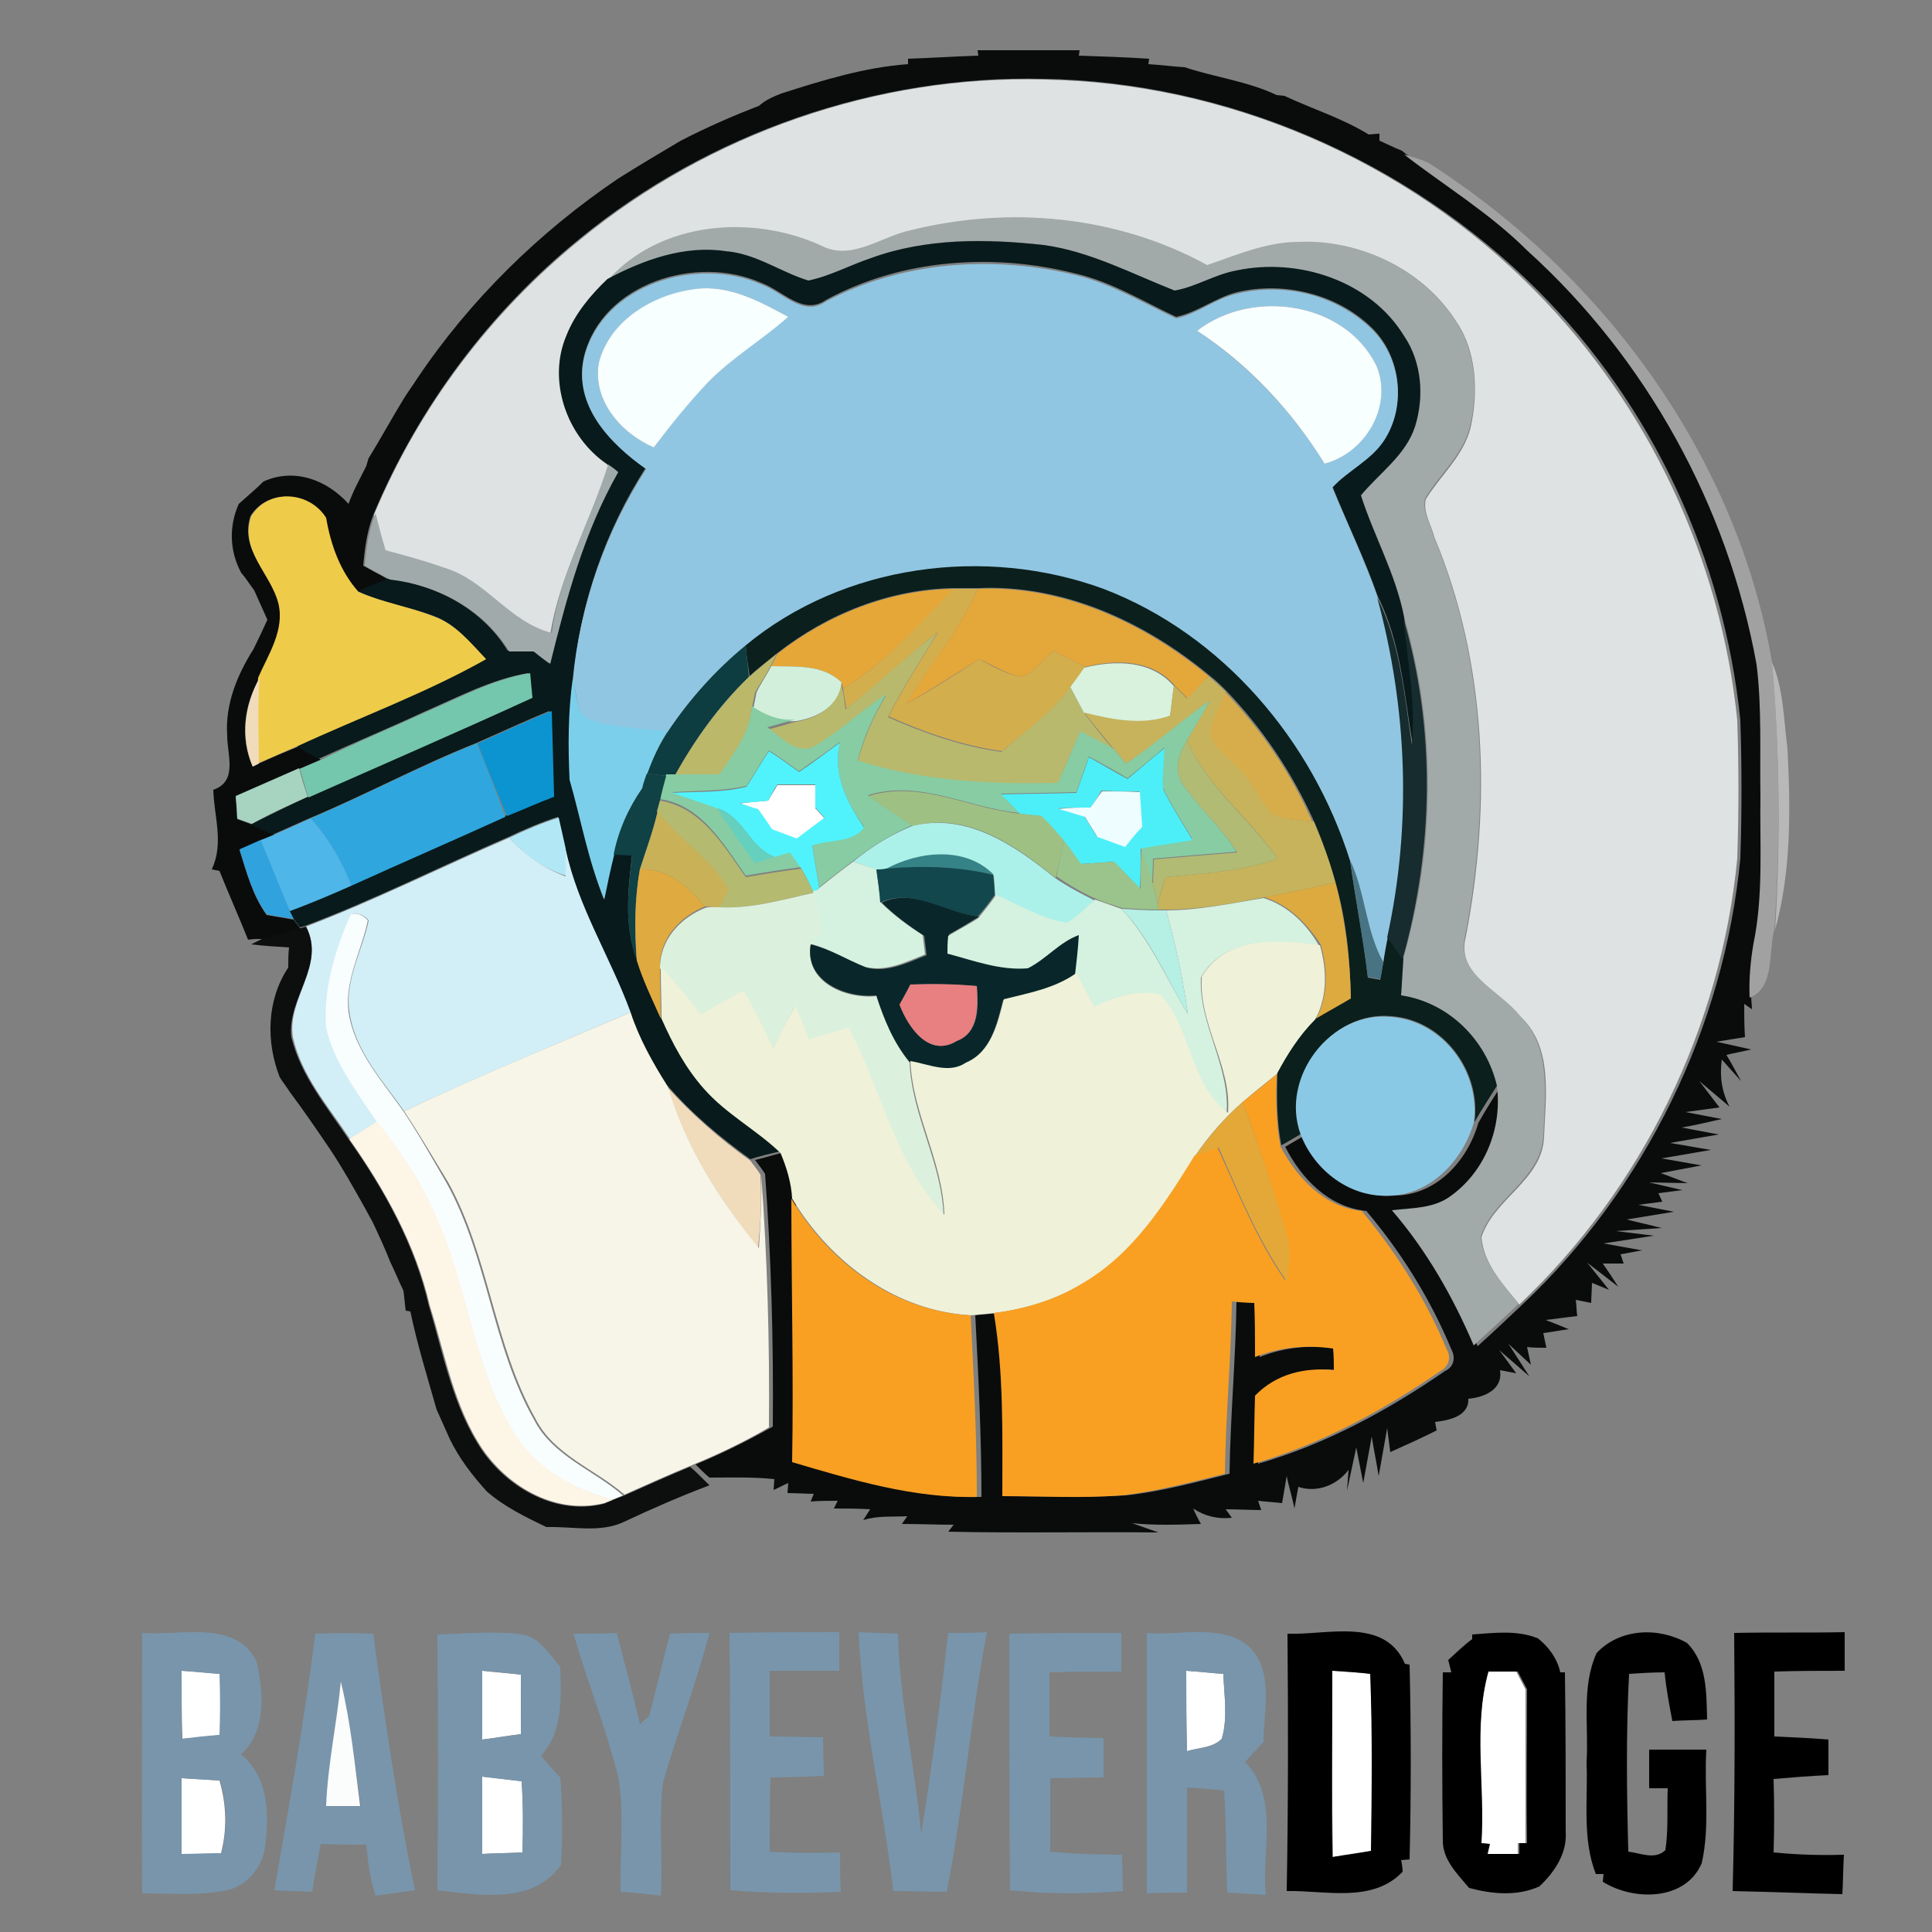<?xml version="1.0" encoding="utf-8"?>
<!-- Generator: Adobe Illustrator 26.0.3, SVG Export Plug-In . SVG Version: 6.00 Build 0)  -->
<svg version="1.1" id="Layer_1" xmlns="http://www.w3.org/2000/svg" xmlns:xlink="http://www.w3.org/1999/xlink" x="0px" y="0px"
	 viewBox="0 0 250 250" style="enable-background:new 0 0 250 250;" xml:space="preserve">
<rect x="0" y="0" width="250" height="250" fill="#808080" stroke="none"/>
<style type="text/css">
	.st0{fill:#FFFFFF;}
	.st1{fill:#0A0C0C;}
	.st2{fill:#DEE2E3;}
	.st3{fill:#A1A1A1;}
	.st4{fill:#A2AAA9;}
	.st5{fill:#081A1B;}
	.st6{fill:#91C6E2;}
	.st7{fill:#F7FFFF;}
	.st8{fill:#F8FFFF;}
	.st9{fill:#A1AAAA;}
	.st10{fill:#EFCB4A;}
	.st11{fill:#0B1F1C;}
	.st12{fill:#E5A738;}
	.st13{fill:#D3AE4D;}
	.st14{fill:#E3A73A;}
	.st15{fill:#162C2E;}
	.st16{fill:#B8B96C;}
	.st17{fill:#0D3C41;}
	.st18{fill:#BBB86A;}
	.st19{fill:#D2EFDB;}
	.st20{fill:#D8F2DE;}
	.st21{fill:#B8B8B8;}
	.st22{fill:#74C7AC;}
	.st23{fill:#F0DBBB;}
	.st24{fill:#7CCFEA;}
	.st25{fill:#C6B35B;}
	.st26{fill:#87CCA3;}
	.st27{fill:#D6AD4A;}
	.st28{fill:#0B94D0;}
	.st29{fill:#B1BB73;}
	.st30{fill:#2FA7DE;}
	.st31{fill:#50F3FC;}
	.st32{fill:#4CEFF8;}
	.st33{fill:#A7D3C1;}
	.st34{fill:#0F4145;}
	.st35{fill:#9EC183;}
	.st36{fill:#EEFDFF;}
	.st37{fill:#B4BA70;}
	.st38{fill:#C9B158;}
	.st39{fill:#66D0BE;}
	.st40{fill:#4EB6E8;}
	.st41{fill:#B2E8F6;}
	.st42{fill:#ACF1E9;}
	.st43{fill:#9AC48C;}
	.st44{fill:#30A2DD;}
	.st45{fill:#D2EEF7;}
	.st46{fill:#368387;}
	.st47{fill:#D5F1E0;}
	.st48{fill:#487383;}
	.st49{fill:#DFAA3F;}
	.st50{fill:#11474D;}
	.st51{fill:#DCAA3F;}
	.st52{fill:#DCF1DD;}
	.st53{fill:#09272A;}
	.st54{fill:#D5F1DF;}
	.st55{fill:#F8FDFD;}
	.st56{fill:#B6EFE3;}
	.st57{fill:#0D0E0E;}
	.st58{fill:#EFF1D9;}
	.st59{fill:#E87F81;}
	.st60{fill:#F7F5E7;}
	.st61{fill:#8AC9E5;}
	.st62{fill:#F9A022;}
	.st63{fill:#E4A839;}
	.st64{fill:#FDF5E6;}
	.st65{fill:#7895AB;}
	.st66{fill:#FBFCFC;}
</style>
<g id="_x23_ffffffff">
	<path class="st0" d="M99.4,103.6c0.3-0.5,0.9-1.5,1.2-2c1.6,0,3.3,0,4.9,0c0,0.7,0,2.2,0,3c0.4,0.4,0.8,0.9,1.2,1.3
		c-1.2,0.9-2.4,1.8-3.6,2.7c-1.1-0.4-2.1-0.8-3.2-1.2c-0.6-0.9-1.2-1.7-1.8-2.6c-0.8-0.3-1.6-0.6-2.4-0.8
		C96.6,103.8,98.5,103.7,99.4,103.6z"/>
	<path class="st0" d="M23.5,216.2c1.7,0.1,3.3,0.3,5,0.4c0.1,2.6,0,5.2,0,7.9c-1.6,0.2-3.3,0.4-4.9,0.5
		C23.5,222.1,23.5,219.1,23.5,216.2z"/>
	<path class="st0" d="M62.4,216.2c1.7,0.2,3.3,0.3,5,0.5c0,2.6,0,5.1,0,7.7c-1.7,0.2-3.3,0.5-5,0.7
		C62.3,222.1,62.4,219.1,62.4,216.2z"/>
	<path class="st0" d="M153.5,216.2c1.6,0.1,3.2,0.3,4.8,0.4c0.1,2.8,0.6,5.7-0.2,8.4c-1.2,1.2-3,1.1-4.5,1.6
		C153.5,223.1,153.5,219.7,153.5,216.2z"/>
	<path class="st0" d="M192.6,216.3c1.2,0,2.4,0,3.6,0c0.3,0.6,0.9,1.7,1.2,2.3c0,6.6,0,13.2,0,19.9l-1,0c0,0.3,0,1,0,1.4
		c-1.4,0-2.7,0-4.1,0l0.3-1.3l-1.1-0.1C192.1,231.1,190.6,223.4,192.6,216.3z"/>
	<path class="st0" d="M172.4,216.2c1.7,0.1,3.3,0.2,5,0.4c0.2,7.6,0.1,15.2,0.1,22.9c-1.7,0.3-3.3,0.6-5,0.8
		C172.3,232.2,172.4,224.2,172.4,216.2z"/>
	<path class="st0" d="M23.5,230.1c1.6,0.1,3.3,0.2,4.9,0.3c0.9,3.1,1,6.3,0.2,9.4c-1.7,0.1-3.4,0.1-5.2,0.1
		C23.5,236.6,23.5,233.3,23.5,230.1z"/>
	<path class="st0" d="M62.4,229.9c1.7,0.2,3.4,0.4,5.1,0.6c0.2,3.1,0.2,6.1,0.1,9.2c-1.7,0.1-3.5,0.1-5.2,0.2
		C62.4,236.6,62.3,233.2,62.4,229.9z"/>
</g>
<g id="_x23_0a0c0cff">
	<path class="st1" d="M101.1,12.1c5.3-1.7,10.8-3.4,16.4-3.8l0-0.7c3-0.1,6-0.3,9.1-0.4l-0.1-0.7c4.4,0,8.8,0,13.2,0l-0.1,0.7
		c3,0.1,6,0.2,9.1,0.4l-0.1,0.7c1.6,0.1,3.1,0.3,4.7,0.4c3.9,1.3,8.1,1.8,11.9,3.6c0.2,0,0.8,0.1,1,0.1c3.6,1.7,7.5,2.9,10.9,5
		c0.3,0,1-0.1,1.4-0.1v0.9c0.9,0.4,1.9,0.9,2.9,1.3l0.5,0.4c5.3,4.1,11.1,7.5,15.9,12.3c15.4,14,26.1,33.1,29.7,53.6
		c0.7,5.6,0.4,11.3,0.5,17c-0.1,6.4,0.4,12.8-0.9,19.1c-0.4,2.3-0.6,4.7-0.5,7c0,0.4,0.1,1.3,0.1,1.7l-1-0.7c0,1.4,0,2.9,0.1,4.3
		l-3.7,0.6l4.5,1c-0.8,0.2-2.4,0.5-3.2,0.7c0.5,0.8,1.4,2.5,1.9,3.4l-2.5-2.8c-0.3,2.2,0,4.2,1,6.1l-3.9-3.3l2.6,3.4l-4.4,0.6
		l4.7,0.9c-1.3,0.3-3.9,0.9-5.2,1.1l4.8,0.9l-6.3,1.1c1.3,0.2,4,0.7,5.3,0.9l-6.4,1.1c1.3,0.2,3.9,0.7,5.2,0.9l-5.3,1
		c0.9,0.3,2.6,1,3.5,1.3l-5-0.1l4.3,1l-3.1,0.4l0.5,1.1c-0.8,0.1-2.3,0.3-3.1,0.4l4.6,0.9l-6.1,1c1.1,0.3,3.4,0.8,4.5,1.1l-5.9,0.4
		l4.9,0.6l-6.5,1l5,0.9c-0.7,0.1-2.1,0.4-2.8,0.5l0.4,1.2c-0.7,0-2,0-2.7,0c0.5,0.7,1.5,2.2,2,3l-4-3.1l2.8,3.5l-2.2-0.9
		c0,0.6-0.1,2-0.1,2.6c-0.5-0.1-1.5-0.3-2-0.4c0.1,0.5,0.1,1.6,0.2,2.1c-1,0.1-3.1,0.4-4.1,0.5c0.8,0.3,2.3,0.9,3,1.2
		c-0.8,0.1-2.5,0.4-3.3,0.5c0.1,0.5,0.3,1.4,0.4,1.9c-0.6,0-1.9,0-2.5-0.1l0.5,2.3l-2.9-2.7l2.7,4.2l-3.9-3.4l2.2,3
		c-0.5-0.1-1.6-0.3-2.1-0.4c0.4,2.5-2,3.5-4.1,3.7c0.1,2.3-2.6,2.8-4.3,3l0.2,1.1c-2,1-4,1.9-6,2.8l-0.4-3.1l-1.1,6.2
		c-0.2-1.3-0.7-3.8-0.9-5.1l-1.1,6l-0.9-4.6c-0.3,1.4-0.9,4.2-1.2,5.6l0.2-2.7c-1.5,2-4.1,3-6.5,2.2l-0.5,2.8
		c-0.2-1.1-0.8-3.1-1-4.2l-0.6,3.5c-0.8-0.1-2.4-0.2-3.1-0.3c0.1,0.3,0.3,0.9,0.4,1.2c-1.1,0-3.4-0.1-4.6-0.1l0.8,1.1
		c-1.8,0.2-3.5-0.2-5-1.2c0.2,0.5,0.7,1.5,1,2c-3,0.1-6,0.2-8.9-0.1l3.4,1.2c-9.1-0.1-18.2,0.1-27.2-0.1l0.7-0.9
		c-2.2,0-4.5-0.1-6.7-0.1l0.7-1c-1.9,0.1-3.8-0.1-5.7,0.5l0.9-1.4c-1.6-0.1-3.2-0.1-4.7-0.1l0.5-1c-0.9,0-2.6,0-3.5,0.1l0.4-1
		c-0.8,0-2.5-0.1-3.4-0.1l0.1-1.3c-0.5,0.2-1.4,0.7-1.9,0.9l0.1-1.4c-2.8-0.3-5.6-0.2-8.4-0.2c-0.5-0.4-1.4-1.3-1.8-1.7
		c3.4-1.4,6.8-3.1,10-4.9c0.1-10.9-0.2-21.8-1-32.7c-0.3-0.5-1-1.4-1.3-1.8c1.3-0.3,2.5-0.7,3.8-1c0.8,1.9,1.4,3.8,1.5,5.9
		c0,11.4,0.2,22.8,0.1,34.2c7.8,2.3,15.7,4.7,23.9,4.5c0-7.8-0.4-15.7-0.8-23.5c0.7-0.1,2.2-0.2,3-0.3c1.3,7.8,1.1,15.8,1.1,23.7
		c5.1,0,10.3,0.2,15.4-0.1c4.6-0.5,9-1.7,13.4-2.8c0.1-7.4,0.8-14.8,0.9-22.3c0.7,0,2.2,0.1,2.9,0.2c0,2.3,0.1,4.6,0.1,7
		c3.2-1.3,6.7-1.6,10.1-1.1c0,0.9,0,1.8,0.1,2.8c-3.8-0.4-7.5,0.5-10.2,3.3c-0.1,2.9-0.1,5.8-0.2,8.8c8.7-2.5,16.8-6.9,24.2-12
		c1.1-0.5,1.4-1.7,0.8-2.8c-2.7-6.5-6.5-12.6-11-17.9c-4.9-0.5-8.4-4.2-10.5-8.3c0.7-0.4,2-1.2,2.6-1.5c1.8,4.7,6.5,8.3,11.7,7.8
		c5.3-0.1,9.3-4.5,10.7-9.4c0.9-1.6,1.9-3.2,2.9-4.7c0.7,5.4-1.5,11-5.9,14.2c-2.2,1.7-5.1,1.6-7.7,1.9c4.5,5.2,7.9,11.2,10.6,17.5
		c2-1.8,3.9-3.6,5.8-5.4c15.9-15,26.1-35.9,28.2-57.7c0.2-6,0.2-11.9,0-17.9c-2.1-20.8-11.4-40.8-26.2-55.6
		C182,20.6,158.7,10.6,135,10.2c-21.6-0.5-43.3,7-60,20.7c-11.6,9.4-20.8,21.7-26.6,35.5c-0.9,2.2-1.2,4.5-1.4,6.8
		c1.1,0.6,2.2,1.2,3.3,1.8c-1.3,0.5-2.6,1-4,1.6c-2.4-2.6-3.7-6.1-4.2-9.6c-2.2-3.4-7.5-3.8-9.7-0.2C31,71.2,35,74.2,36.2,78
		c0.9,3.5-1.2,6.6-2.6,9.7c-2,3.5-2.6,7.7-0.9,11.5c0.2-0.1,0.6-0.3,0.8-0.4c1.7-0.8,3.4-1.5,5.1-2.2c0.7,0.4,2.2,1.2,2.9,1.7
		c-0.9,0.4-1.8,0.8-2.8,1.2c-2.8,1.2-5.5,2.4-8.2,3.6c0.1,1,0.1,2,0.2,2.9c0.6,0.2,1.2,0.4,1.9,0.7c0.7,0.3,2.2,1,2.9,1.3
		c-0.5,0.2-1.4,0.6-1.8,0.8c-0.7,0.3-2,0.9-2.7,1.2c0.9,2.9,1.7,5.9,3.5,8.4c1.2,0.2,2.3,0.4,3.5,0.6c0.2,0.3,0.7,0.9,0.9,1.2
		c-1.6,0.5-3.2,0.9-4.8,1.3c-0.5,0-1.5,0-2,0.1c-1.2-3-2.5-5.9-3.7-8.9l-1-0.2c1.6-3.4,0.3-6.8,0.2-10.3c3.2-1.1,1.8-4.5,1.8-7
		c-0.3-4,1.3-7.9,3.4-11.2c0.6-1.2,1.2-2.5,1.8-3.8c-0.6-1.3-1.1-2.5-1.7-3.8c-0.6-0.8-1.1-1.6-1.7-2.3c-1.5-2.8-1.6-6-0.3-8.9
		c1.1-1,2.2-1.9,3.2-2.9c4-1.8,8.2-0.2,11,2.9c0.6-1.7,1.5-3.3,2.3-4.9c0.1-0.3,0.2-0.8,0.3-1c1.6-2.6,3-5.2,4.6-7.8
		c0.5-0.8,1.1-1.6,1.6-2.4c6.9-10.3,15.9-19.1,26.1-26c2.7-1.7,5.4-3.3,8.1-4.9c3.3-1.7,6.7-3.2,10.1-4.5
		C99.1,12.9,100.1,12.5,101.1,12.1z"/>
</g>
<g id="_x23_dee2e3ff">
	<path class="st2" d="M75.1,31c16.7-13.7,38.4-21.3,60-20.7c23.6,0.4,46.9,10.4,63.5,27.3c14.7,14.8,24.1,34.8,26.2,55.6
		c0.2,6,0.2,11.9,0,17.9c-2.1,21.8-12.3,42.7-28.2,57.7c-2.1-2.6-4.6-5.2-4.9-8.7c1.6-5,7.9-7.4,8.1-13c0.2-5.3,1.2-11.6-3.1-15.6
		c-2.6-3.3-8.4-5.3-7-10.4c3.3-17.1,2.7-35.4-4.1-51.6c-0.4-1.6-1.5-3.2-1.1-4.9c1.9-3.1,4.9-5.6,5.8-9.3c1-4.5,0.8-9.7-1.8-13.6
		c-4.3-6.8-12.4-10.7-20.4-10.3c-4.1,0-8,1.6-11.8,3c-11.6-6.4-25.6-7.8-38.4-4.5c-3.8,0.8-7.6,4-11.5,2c-8.9-4.1-20.8-3.2-27.6,4.4
		c-2.1,2.1-4.2,4.5-5.3,7.3c-2.5,5.8,0,13.1,5.2,16.6c-2.3,7.4-6.3,14.2-7.5,21.9c-5.4-1.4-8.4-6.8-13.8-8.4
		c-2.5-0.9-5.1-1.6-7.7-2.3c-0.4-1.6-0.9-3.2-1.3-4.8C54.2,52.7,63.5,40.4,75.1,31z"/>
</g>
<g id="_x23_a1a1a1ff">
	<path class="st3" d="M181.7,20c1.3,0.4,2.7,0.7,3.8,1.5c22.3,14.5,39.3,37.8,43.8,64.2c1,11.5,1.1,23.1,0.3,34.6
		c-0.8,2.9,0.1,7.5-3.2,8.8c-0.1-2.3,0.1-4.7,0.5-7c1.3-6.3,0.8-12.8,0.9-19.1c-0.1-5.7,0.2-11.4-0.5-17
		c-3.7-20.5-14.3-39.7-29.7-53.6C192.8,27.6,187,24.1,181.7,20z"/>
</g>
<g id="_x23_a2aaa9ff">
	<path class="st4" d="M117.8,29.8c12.8-3.2,26.8-1.9,38.4,4.5c3.8-1.3,7.7-3,11.8-3c7.9-0.4,16.1,3.6,20.4,10.3
		c2.6,4,2.9,9.1,1.8,13.6c-0.9,3.7-3.9,6.1-5.8,9.3c-0.4,1.7,0.7,3.3,1.1,4.9c6.8,16.2,7.4,34.5,4.1,51.6c-1.3,5.1,4.5,7.1,7,10.4
		c4.2,4,3.3,10.4,3.1,15.6c-0.3,5.6-6.5,8-8.1,13c0.3,3.5,2.8,6.1,4.9,8.7c-1.9,1.9-3.9,3.6-5.8,5.4c-2.7-6.3-6.1-12.3-10.6-17.5
		c2.6-0.3,5.5-0.2,7.7-1.9c4.4-3.2,6.6-8.8,5.9-14.2c-1.4-6-6.3-10.7-12.4-11.7c0.1-1.6,0.2-3.2,0.3-4.8c4.1-14.3,4.3-29.8,0.1-44.1
		c-1-5.6-3.9-10.5-5.6-15.8c2.4-2.9,5.8-5.2,7-8.9c1.2-3.9,0.9-8.3-1.4-11.7c-4.3-7.2-13.7-10.1-21.7-8.5c-2.8,0.6-5.2,2.2-8,2.6
		c-5.6-2.2-11-5.1-17-5.9c-7.4-0.9-15.2-0.9-22.3,1.7c-2.7,0.9-5.2,2.2-8,3c-3.6-1-6.8-3.5-10.7-3.8c-5.4-0.8-10.6,1.1-15.3,3.6
		c6.8-7.6,18.7-8.5,27.6-4.4C110.2,33.8,114,30.6,117.8,29.8z"/>
</g>
<g id="_x23_081a1bff">
	<path class="st5" d="M112.7,33.4c7.1-2.6,14.9-2.5,22.3-1.7c6,0.8,11.4,3.7,17,5.9c2.8-0.5,5.2-2.1,8-2.6c8-1.7,17.3,1.3,21.7,8.5
		c2.3,3.4,2.6,7.9,1.4,11.7c-1.2,3.7-4.6,6-7,8.9c1.7,5.3,4.5,10.2,5.6,15.8c0.5,5.5,1.6,10.9,1.1,16.4c-1.1-6.4-1.5-13.1-4.5-19.1
		c-1.7-4.9-4-9.5-5.9-14.3c2.1-2.2,5-3.5,6.7-6.1c2.9-4.4,2.2-10.7-1.6-14.4c-4.5-4.4-11.4-6-17.4-4.6c-2.8,0.7-5.1,2.6-7.9,3.2
		c-4.3-2-8.3-4.5-13-5.6c-10.7-2.7-22.5-1.9-32.3,3.4c-3,2.1-5.6-1.2-8.4-2.2c-8.3-3.7-20.5,0-22.9,9.4c-1.5,6.2,3.3,11.2,8.1,14.3
		c-5.3,8.2-8.6,17.6-9.5,27.4c-0.6,4.3-0.6,8.7-0.4,13c1.5,5.2,2.4,10.5,4.3,15.6c0.4-2,0.9-3.9,1.3-5.9c0.6,0,1.8,0.1,2.4,0.1
		c-0.5,4.5-1.1,9.2,0.6,13.6c0.8,2.6,1.9,5.1,3.1,7.5c1.5,3.2,3.1,6.5,5.5,9.1c2.9,3.2,6.8,5.3,9.9,8.3c-1.3,0.3-2.6,0.6-3.8,1
		c-3.9-2.8-7.6-5.9-10.8-9.6c-1.9-3-3.7-6.2-4.8-9.6c-2.6-7.1-6.8-13.6-8.4-21.1c-0.3-1.3-0.6-2.7-0.9-4c-2.2,0.7-4.3,1.6-6.4,2.6
		c-8.8,3.8-17.3,8.1-26.3,11.5l-0.7,0.2c-0.2-0.3-0.7-0.9-0.9-1.2c-0.1-0.2-0.4-0.8-0.5-1c2.7-1.1,5.4-2.2,8-3.3
		c6.6-3,13.3-5.9,19.9-8.9c2-0.9,4.1-1.7,6.1-2.5c-0.1-3.7-0.2-7.4-0.3-11.1c-3.2,1.3-6.4,2.8-9.6,4.2c-7.3,2.9-14.3,6.7-21.5,9.7
		c-1.6,0.7-3.1,1.4-4.7,2.1c-0.7-0.3-2.2-1-2.9-1.3c2.4-1.2,4.8-2.4,7.2-3.5c9.7-4.2,19.4-8.5,29-12.9c-0.1-1.1-0.2-2.2-0.3-3.2
		c-4.7,0.8-9,3.1-13.4,5c-4.5,2.1-9.1,4-13.7,6.1c-0.7-0.4-2.2-1.2-2.9-1.7c8.1-3.8,16.6-6.9,24.5-11.3c-2-2.1-3.9-4.5-6.7-5.5
		c-3.2-1.2-6.7-1.7-9.8-3.2c1.3-0.6,2.6-1.1,4-1.6c6.2,0.8,12.1,3.9,15.4,9.3c1.1,0,2.2,0,3.2,0c0.7,0.5,1.4,1.1,2.1,1.6
		c2.1-8.6,4.3-17.2,8.8-24.8c-0.3-0.2-1-0.7-1.3-1c-5.2-3.5-7.7-10.8-5.2-16.6c1.1-2.8,3.1-5.2,5.3-7.3c4.7-2.5,10-4.4,15.3-3.6
		c3.9,0.3,7.1,2.7,10.7,3.8C107.5,35.7,110,34.3,112.7,33.4z"/>
</g>
<g id="_x23_91c6e2ff">
	<path class="st6" d="M75.6,46.2c2.4-9.4,14.6-13.1,22.9-9.4c2.8,1,5.4,4.3,8.4,2.2c9.8-5.2,21.6-6,32.3-3.4c4.6,1.1,8.7,3.6,13,5.6
		c2.8-0.6,5.1-2.6,7.9-3.2c6.1-1.5,12.9,0.2,17.4,4.6c3.8,3.7,4.5,10,1.6,14.4c-1.7,2.6-4.7,3.9-6.7,6.1c2,4.8,4.2,9.4,5.9,14.3
		c3.9,14.3,4.5,29.4,1.3,43.9c-0.1,0.8-0.4,2.5-0.6,3.4c-2.3-4.1-2.3-9-4.3-13.2c-4.9-15.6-16.5-29.3-31.9-35.2
		c-15.3-5.6-33.6-3.2-46.3,7.3c-3.9,3.2-7.4,7-10.1,11.2c-3.3-0.3-6.6-0.4-9.8-1.4c-2.2-0.7-1.8-3.6-2.5-5.3
		c0.9-9.7,4.2-19.2,9.5-27.4C78.9,57.4,74.1,52.4,75.6,46.2 M77.5,46.9c-0.9,4.9,2.9,9.2,7.1,11c2.2-2.9,4.4-5.8,7-8.4
		c3.1-3.2,7-5.6,10.4-8.5c-3.7-2-7.7-4.2-12.1-3.6C84.6,38.2,78.9,41.4,77.5,46.9 M154.9,42.8c6.7,4.5,12.3,10.4,16.5,17.2
		c5.2-1.4,8.9-7.5,6.7-12.7C174,39,162,37.3,154.9,42.8z"/>
</g>
<g id="_x23_f7ffffff">
	<path class="st7" d="M77.5,46.9c1.4-5.5,7.1-8.8,12.4-9.5c4.4-0.6,8.4,1.6,12.1,3.6c-3.4,3-7.3,5.3-10.4,8.5
		c-2.5,2.6-4.8,5.5-7,8.4C80.4,56.1,76.6,51.8,77.5,46.9z"/>
</g>
<g id="_x23_f8ffffff">
	<path class="st8" d="M154.9,42.8c7.1-5.5,19.1-3.8,23.2,4.5c2.2,5.2-1.4,11.3-6.7,12.7C167.2,53.2,161.6,47.2,154.9,42.8z"/>
</g>
<g id="_x23_a1aaaaff">
	<path class="st9" d="M78.7,60.1c0.3,0.2,1,0.7,1.3,1c-4.4,7.7-6.7,16.3-8.8,24.8c-0.7-0.5-1.4-1-2.1-1.6c-1.1,0-2.2,0-3.2,0
		c-3.3-5.4-9.2-8.6-15.4-9.3c-1.1-0.6-2.2-1.1-3.3-1.8c0.2-2.3,0.5-4.6,1.4-6.8c0.4,1.6,0.8,3.2,1.3,4.8c2.6,0.7,5.2,1.4,7.7,2.3
		c5.3,1.6,8.3,7,13.8,8.4C72.4,74.3,76.4,67.5,78.7,60.1z"/>
</g>
<g id="_x23_efcb4aff">
	<path class="st10" d="M32.5,66.8c2.2-3.6,7.5-3.3,9.7,0.2c0.6,3.5,1.8,6.9,4.2,9.6c3.2,1.4,6.6,1.9,9.8,3.2c2.8,1,4.7,3.4,6.7,5.5
		c-7.8,4.4-16.3,7.5-24.5,11.3c-1.7,0.7-3.4,1.5-5.1,2.2c0-3.7-0.2-7.4,0.1-11.1c1.3-3,3.5-6.2,2.6-9.7C35,74.2,31,71.2,32.5,66.8z"
		/>
</g>
<g id="_x23_0b1f1cff">
	<path class="st11" d="M96.5,83.5c12.7-10.5,31-12.9,46.3-7.3c15.4,5.9,27,19.6,31.9,35.2c0.7,5,1.7,10,2.3,15.1
		c0.4,0.1,1.2,0.2,1.6,0.3c0.1-0.7,0.2-1.5,0.4-2.2c0.1-0.8,0.4-2.5,0.6-3.4c0.5,0.7,1.5,2.1,2,2.8c-0.1,1.6-0.2,3.2-0.3,4.8
		c6.1,0.9,11,5.7,12.4,11.7c-1,1.6-2,3.1-2.9,4.7c0.9-6.5-4-13.2-10.7-13.7c-7.8-0.8-14.4,7.9-11.7,15.2c-0.7,0.4-2,1.2-2.6,1.5
		c-0.6-3.1-0.6-6.2-0.5-9.4c1.3-2.6,2.9-5,5-7.1c1.5-0.9,3-1.8,4.5-2.6c-0.1-5.1-0.6-10.1-2-15c-0.8-2.7-1.7-5.4-2.8-7.9
		c-2.8-6.2-6.6-11.9-11.3-16.8c-0.7-0.7-1.4-1.4-2.2-2c-8.3-6.9-18.9-11.8-29.9-11.3c-0.8,0-2.3,0-3.1,0c-8.3,0.1-16.4,3.3-22.9,8.4
		c-1.2,1-2.5,1.9-3.6,3C96.8,86.2,96.6,84.9,96.5,83.5z"/>
</g>
<g id="_x23_e5a738ff">
	<path class="st12" d="M100.6,84.6c6.5-5.1,14.6-8.3,22.9-8.4c-4.5,4.6-8.8,9.5-14.4,12.9l-0.2-0.8c-2.5-2.4-5.9-2-9.1-2.1
		L100.6,84.6z"/>
</g>
<g id="_x23_d3ae4dff">
	<path class="st13" d="M123.4,76.2c0.8,0,2.3,0,3.1,0c-2.3,5.5-6.3,9.9-9.2,14.9c3.2-1.8,6.3-3.8,9.4-5.8c1.7,0.9,3.4,1.9,5.4,2.3
		c1.8-0.5,2.8-2.3,4.2-3.4c1.4,0.7,2.7,1.4,4.1,2.1c-0.4,0.6-1.3,1.8-1.8,2.5c-2.3,3.4-5.8,5.7-8.9,8.4c-5.1-0.7-10-2.4-14.7-4.5
		c1.9-3.8,4.2-7.3,6.4-10.9c-4.1,3.1-7.8,6.8-11.9,9.9c-0.1-0.9-0.3-1.8-0.4-2.6C114.6,85.8,118.9,80.8,123.4,76.2z"/>
</g>
<g id="_x23_e3a73aff">
	<path class="st14" d="M126.5,76.2c11-0.5,21.6,4.4,29.9,11.3c-0.9,1-1.8,2-2.7,2.9c-0.4-0.4-1.3-1.3-1.7-1.7
		c-2.9-3.4-7.6-3.4-11.6-2.4c-1.4-0.7-2.7-1.4-4.1-2.1c-1.4,1.1-2.4,2.9-4.2,3.4c-1.9-0.4-3.6-1.5-5.4-2.3c-3.1,1.9-6.2,3.9-9.4,5.8
		C120.2,86,124.2,81.7,126.5,76.2z"/>
</g>
<g id="_x23_162c2eff">
	<path class="st15" d="M178.2,77.3c3,5.9,3.5,12.6,4.5,19.1c0.5-5.5-0.6-11-1.1-16.4c4.2,14.3,3.9,29.8-0.1,44.1
		c-0.5-0.7-1.5-2.1-2-2.8C182.7,106.7,182.1,91.6,178.2,77.3z"/>
</g>
<g id="_x23_b8b96cff">
	<path class="st16" d="M109.4,91.8c4.1-3.2,7.7-6.8,11.9-9.9c-2.2,3.6-4.5,7.1-6.4,10.9c4.7,2.1,9.6,3.8,14.7,4.5
		c3-2.7,6.5-5,8.9-8.4c0.6,1.1,1.2,2.3,1.8,3.4c1.2,1.6,2.5,3.2,3.8,4.7c-1.4-0.8-2.9-1.6-4.3-2.3c-1,2.2-1.9,4.4-2.9,6.7
		c-8.7,0.3-17.6-0.2-25.9-2.9c0.8-3.1,2.1-5.9,3.7-8.6c-3.2,2.1-5.9,4.7-9.2,6.7c-2.4,1.3-4.3-1-6.1-2.2c1.2-0.3,2.4-0.7,3.6-1
		c2.8-0.5,5.4-1.9,5.8-5l0.2,0.8C109.2,90,109.3,90.9,109.4,91.8z"/>
</g>
<g id="_x23_0d3c41ff">
	<path class="st17" d="M86.4,94.7c2.8-4.2,6.2-8,10.1-11.2c0.1,1.4,0.3,2.8,0.4,4.1c-3.9,3.7-7,8.1-9.6,12.8c-0.3,0-0.8,0-1.1,0
		c-0.8-0.1-1.7-0.2-2.5-0.3C84.4,98.2,85.3,96.4,86.4,94.7z"/>
</g>
<g id="_x23_bbb86aff">
	<path class="st18" d="M96.9,87.6c1.2-1,2.4-2,3.6-3l-0.8,1.6c-0.6,1.2-1.3,2.2-2,3.4c-0.1,0.5-0.3,1.5-0.4,2
		c-0.3,3.4-2.4,6.1-4.2,8.8c-2,0-3.9,0-5.8,0C89.9,95.7,93.1,91.3,96.9,87.6z"/>
</g>
<g id="_x23_d2efdbff">
	<path class="st19" d="M99.8,86.2c3.1,0.1,6.6-0.3,9.1,2.1c-0.4,3.1-3,4.5-5.8,5c-2.1,0.2-3.9-0.6-5.6-1.7c0.1-0.5,0.3-1.5,0.4-2
		C98.4,88.5,99.2,87.4,99.8,86.2z"/>
</g>
<g id="_x23_d8f2deff">
	<path class="st20" d="M140.3,86.4c4-1,8.7-1,11.6,2.4c-0.2,1.3-0.3,2.6-0.5,3.9c-3.6,1.3-7.5,0.5-11.1-0.4
		c-0.6-1.1-1.2-2.3-1.8-3.4C139,88.2,139.9,87,140.3,86.4z"/>
</g>
<g id="_x23_b8b8b8ff">
	<path class="st21" d="M229.3,85.7c1.5,3.5,1.5,7.4,2,11.2c0.4,7.8,0.5,15.8-1.6,23.4C230.4,108.8,230.3,97.2,229.3,85.7z"/>
</g>
<g id="_x23_74c7acff">
	<path class="st22" d="M55.2,92.1c4.4-1.9,8.6-4.2,13.4-5c0.1,1.1,0.2,2.2,0.3,3.2c-9.6,4.4-19.3,8.6-29,12.9
		c-0.4-1.2-0.7-2.5-1.1-3.7c0.9-0.4,1.8-0.8,2.8-1.2C46,96.1,50.6,94.2,55.2,92.1z"/>
</g>
<g id="_x23_f0dbbbff">
	<path class="st23" d="M32.7,99.2c-1.6-3.8-1.1-7.9,0.9-11.5c-0.3,3.7-0.1,7.4-0.1,11.1C33.3,98.9,32.9,99.1,32.7,99.2z"/>
	<path class="st23" d="M86.3,140.6c3.2,3.6,6.9,6.8,10.8,9.6c0.3,0.4,1,1.3,1.3,1.8c0.2,3.2,0,6.4-0.3,9.5
		C93.1,155.3,88.7,148.3,86.3,140.6z"/>
</g>
<g id="_x23_7ccfeaff">
	<path class="st24" d="M73.7,100.9c-0.2-4.3-0.2-8.7,0.4-13c0.6,1.8,0.3,4.7,2.5,5.3c3.2,1,6.5,1.1,9.8,1.4
		c-1.1,1.7-1.9,3.5-2.6,5.4c-0.2,0.5-0.5,1.4-0.6,1.9c-1.8,2.6-3.1,5.5-3.7,8.6c-0.5,2-0.9,3.9-1.3,5.9
		C76.1,111.4,75.2,106.1,73.7,100.9z"/>
</g>
<g id="_x23_c6b35bff">
	<path class="st25" d="M156.4,87.5c0.8,0.7,1.5,1.3,2.2,2c-0.6,1.8-1.7,3.5-1.8,5.5c0.4,1.8,2.1,2.7,3.2,4c2.1,1.7,2.9,4.4,4.8,6.3
		c1.5,0.9,3.4,0.8,5.2,1c1.1,2.6,2.1,5.2,2.8,7.9c-3.1,0.7-6.1,1.3-9.2,1.9c-4.2,0.8-8.3,1.6-12.6,1.6h-1.1l-0.1-0.7
		c0.3-1.2,0.7-2.4,1-3.5c4.9-0.5,9.8-0.7,14.5-2.4c-3.6-5.3-9.1-9.2-11.7-15.3c1-1.7,2-3.5,3-5.2c-3.7,2.7-7.1,5.8-10.9,8.2
		c-0.4-0.5-1.2-1.4-1.6-1.9c-1.3-1.6-2.6-3.1-3.8-4.7c3.6,0.9,7.5,1.7,11.1,0.4c0.2-1.3,0.3-2.6,0.5-3.9c0.4,0.4,1.3,1.3,1.7,1.7
		C154.5,89.5,155.4,88.5,156.4,87.5z"/>
</g>
<g id="_x23_87cca3ff">
	<path class="st26" d="M105.5,96.5c3.2-1.9,6-4.6,9.2-6.7c-1.6,2.7-3,5.6-3.7,8.6c8.3,2.7,17.2,3.1,25.9,2.9c1-2.2,1.9-4.4,2.9-6.7
		c1.4,0.8,2.9,1.5,4.3,2.3c0.4,0.5,1.2,1.4,1.6,1.9c3.8-2.5,7.2-5.6,10.9-8.2c-1,1.8-2,3.5-3,5.2c-1.1,1.8-1.8,4-0.4,5.9
		c2.1,3,4.9,5.4,6.8,8.5c-3.6,0.3-7.2,0.6-10.8,0.9c0,0.8-0.1,2.4-0.1,3.2c-0.5-1.5-1-3-1.5-4.6c2.2-0.3,4.5-0.7,6.7-1.1
		c-1.3-2.2-2.7-4.3-3.8-6.6c-0.2-1.8,0-3.5,0.2-5.3c-1.6,1.4-3.2,2.7-4.8,4c-1.7-1-3.3-1.9-5-2.8c-0.5,1.5-1.1,3.1-1.6,4.6
		c-3.2,0.1-6.5,0.1-9.8,0.2c0.8,0.8,1.6,1.7,2.5,2.5c-6.6-0.6-13-4.4-19.7-2.3c1.8,1.3,3.8,2.6,5.7,3.9c-2.8,1.2-5.3,2.8-7.6,4.6
		c-1.5,1.1-3,2.3-4.4,3.4c-0.3-1.8-0.6-3.7-0.9-5.5c2.2-0.8,5.2-0.3,6.7-2.3c-2.3-3.3-4.1-6.9-3.1-11c-1.7,1.3-3.5,2.5-5.3,3.8
		c-1.3-0.9-2.6-1.9-3.9-2.7c-1,1.5-1.9,3.1-2.9,4.6c-3.1,0.7-6.4,0.6-9.6,0.8c1.9,0.7,3.9,1.3,5.8,2c1.5,2.4,3.2,4.8,4.9,7
		c0.7-0.2,2-0.6,2.6-0.8c0.5-0.2,1.5-0.4,1.9-0.6c0.4,0.5,1.1,1.6,1.5,2.1c-2.4,0.3-4.8,0.7-7.2,1.1c-2.9-4.1-5.7-9.1-11.1-9.9
		c0.2-1.1,0.5-2.2,0.8-3.2c0.3,0,0.8,0,1.1,0c1.9,0,3.9,0,5.8,0c1.8-2.7,4-5.4,4.2-8.8c1.7,1.1,3.5,1.9,5.6,1.7
		c-1.2,0.3-2.4,0.7-3.6,1C101.2,95.5,103.2,97.8,105.5,96.5z"/>
</g>
<g id="_x23_d6ad4aff">
	<path class="st27" d="M158.5,89.5c4.7,4.9,8.6,10.6,11.3,16.8c-1.7-0.2-3.6-0.1-5.2-1c-1.8-1.9-2.7-4.6-4.8-6.3
		c-1.1-1.3-2.8-2.2-3.2-4C156.8,93.1,157.9,91.3,158.5,89.5z"/>
</g>
<g id="_x23_0b94d0ff">
	<path class="st28" d="M61.8,96.2c3.2-1.4,6.3-2.9,9.6-4.2c0.1,3.7,0.2,7.4,0.3,11.1c-2.1,0.8-4.1,1.7-6.1,2.5
		C64.3,102.5,63,99.3,61.8,96.2z"/>
</g>
<g id="_x23_b1bb73ff">
	<path class="st29" d="M153.2,101.7c-1.4-1.8-0.7-4.1,0.4-5.9c2.6,6.1,8,10,11.7,15.3c-4.7,1.7-9.6,1.9-14.5,2.4
		c-0.4,1.2-0.7,2.3-1,3.5c-0.2-0.9-0.4-1.8-0.6-2.6c0-0.8,0.1-2.4,0.1-3.2c3.6-0.3,7.2-0.6,10.8-0.9
		C158.1,107.1,155.3,104.7,153.2,101.7z"/>
</g>
<g id="_x23_2fa7deff">
	<path class="st30" d="M40.2,105.9c7.3-3.1,14.2-6.8,21.5-9.7c1.3,3.1,2.5,6.3,3.7,9.5c-6.6,3-13.3,5.9-19.9,8.9
		C44.2,111.4,42.5,108.4,40.2,105.9z"/>
</g>
<g id="_x23_50f3fcff">
	<path class="st31" d="M96.6,101.8c1-1.5,1.9-3.1,2.9-4.6c1.3,0.8,2.6,1.8,3.9,2.7c1.8-1.2,3.5-2.5,5.3-3.8c-1,4.1,0.9,7.7,3.1,11
		c-1.5,2-4.5,1.5-6.7,2.3c0.3,1.8,0.6,3.7,0.9,5.5c-0.2,0.2-0.5,0.4-0.7,0.6c-0.5-1-1-2.1-1.6-3.1c-0.4-0.5-1.1-1.6-1.5-2.1
		c-0.5,0.2-1.5,0.4-1.9,0.6c-3.3-1.1-4.1-5.3-7.5-6.3c-1.9-0.7-3.8-1.3-5.8-2C90.3,102.4,93.5,102.6,96.6,101.8 M99.4,103.6
		c-0.9,0.1-2.8,0.3-3.7,0.3c0.8,0.3,1.6,0.6,2.4,0.8c0.6,0.8,1.2,1.7,1.8,2.6c1.1,0.4,2.1,0.8,3.2,1.2c1.2-0.9,2.4-1.8,3.6-2.7
		c-0.4-0.4-0.8-0.9-1.2-1.3c0-0.7,0-2.2,0-3c-1.6,0-3.3,0-4.9,0C100.2,102,99.7,103.1,99.4,103.6z"/>
</g>
<g id="_x23_4ceff8ff">
	<path class="st32" d="M145.9,100.8c1.6-1.3,3.2-2.7,4.8-4c-0.1,1.8-0.3,3.5-0.2,5.3c1.1,2.3,2.5,4.4,3.8,6.6
		c-2.2,0.4-4.5,0.7-6.7,1.1c0,1.7,0,3.4-0.1,5.2c-1.1-1.2-2.3-2.4-3.4-3.5c-1.4,0.1-2.8,0.2-4.3,0.3c-0.7-1-1.5-2-2.2-3
		c-0.9-1.1-1.9-2.1-2.9-3.2c-0.7-0.1-2-0.2-2.7-0.3c-0.8-0.8-1.6-1.7-2.5-2.5c3.3-0.1,6.5-0.1,9.8-0.2c0.5-1.5,1.1-3,1.6-4.6
		C142.6,98.9,144.2,99.9,145.9,100.8 M141.1,104.5c-1.4,0-2.8,0-4.2,0.1c1.1,0.3,2.2,0.7,3.4,1c0.5,0.9,1.1,1.7,1.6,2.6
		c1.2,0.4,2.4,0.8,3.6,1.3c0.7-0.9,1.5-1.7,2.2-2.6c-0.1-1.5-0.2-3-0.3-4.5c-1.6,0-3.3,0-4.9-0.1C142.2,102.9,141.5,104,141.1,104.5
		z"/>
</g>
<g id="_x23_a7d3c1ff">
	<path class="st33" d="M30.5,103c2.7-1.2,5.5-2.4,8.2-3.6c0.3,1.2,0.7,2.5,1.1,3.7c-2.4,1.1-4.9,2.2-7.2,3.5
		c-0.6-0.2-1.2-0.4-1.9-0.7C30.7,105,30.6,104,30.5,103z"/>
</g>
<g id="_x23_0f4145ff">
	<path class="st34" d="M83.1,102c0.1-0.5,0.4-1.4,0.6-1.9c0.8,0.1,1.7,0.2,2.5,0.3c-0.3,1.1-0.6,2.2-0.8,3.2l-0.3,1.4
		c-0.6,2.6-1.5,5-2.3,7.5c-0.7,3.9-0.7,7.9-0.4,11.8c-1.7-4.4-1.1-9.1-0.6-13.6c-0.6,0-1.8-0.1-2.4-0.1
		C80,107.5,81.3,104.6,83.1,102z"/>
</g>
<g id="_x23_9ec183ff">
	<path class="st35" d="M112.4,103c6.7-2.1,13.1,1.7,19.7,2.3c0.7,0.1,2,0.2,2.7,0.3c1,1,2,2.1,2.9,3.2c-0.4,1.6-0.7,3.2-1.1,4.8
		c-5.2-4.2-11.4-8.6-18.5-6.7C116.2,105.6,114.2,104.3,112.4,103z"/>
</g>
<g id="_x23_eefdffff">
	<path class="st36" d="M141.1,104.5c0.4-0.5,1.1-1.6,1.5-2.1c1.6,0,3.2,0,4.9,0.1c0.1,1.5,0.2,3,0.3,4.5c-0.8,0.8-1.5,1.7-2.2,2.6
		c-1.2-0.4-2.4-0.9-3.6-1.3c-0.5-0.9-1.1-1.7-1.6-2.6c-1.1-0.3-2.2-0.7-3.4-1C138.3,104.5,139.7,104.5,141.1,104.5z"/>
</g>
<g id="_x23_b4ba70ff">
	<path class="st37" d="M85.4,103.6c5.4,0.9,8.2,5.8,11.1,9.9c2.4-0.4,4.8-0.8,7.2-1.1c0.5,1,1.1,2,1.6,3.1c-4,0.9-8.1,2.1-12.3,1.9
		c0.4-0.7,0.8-1.5,1.2-2.2c-2.2-4.2-6.5-6.5-9.2-10.2L85.4,103.6z"/>
</g>
<g id="_x23_c9b158ff">
	<path class="st38" d="M82.8,112.5c0.8-2.5,1.7-4.9,2.3-7.5c2.8,3.7,7,6.1,9.2,10.2c-0.4,0.7-0.8,1.4-1.2,2.2
		c-0.5,0-1.4-0.1-1.9-0.1C89,114.7,86.4,112.3,82.8,112.5z"/>
</g>
<g id="_x23_66d0beff">
	<path class="st39" d="M92.8,104.6c3.4,1,4.2,5.2,7.5,6.3c-0.7,0.2-2,0.6-2.6,0.8C96,109.4,94.4,107.1,92.8,104.6z"/>
</g>
<g id="_x23_4eb6e8ff">
	<path class="st40" d="M35.5,108c1.6-0.7,3.2-1.4,4.7-2.1c2.3,2.5,4,5.5,5.3,8.7c-2.7,1.2-5.3,2.3-8,3.3c-1.3-3-2.5-6.1-3.8-9.2
		C34.1,108.6,35,108.2,35.5,108z"/>
</g>
<g id="_x23_b2e8f6ff">
	<path class="st41" d="M65.9,108.4c2.1-1,4.2-1.9,6.4-2.6c0.3,1.3,0.6,2.7,0.9,4c0,0.9,0,2.6,0,3.5
		C70.3,112.4,67.9,110.6,65.9,108.4z"/>
</g>
<g id="_x23_acf1e9ff">
	<path class="st42" d="M110.4,111.5c2.3-1.9,4.9-3.5,7.6-4.6c7.1-1.8,13.3,2.5,18.5,6.7c1.6,1.1,3.3,2,5.1,2.9
		c-1.2,1.1-2.2,2.3-3.7,3c-3.3-0.5-6.2-2.3-9.1-3.6c-0.1-0.9-0.1-1.7-0.2-2.6c-3.7-3.7-9.7-3.1-13.9-0.8c-0.3,0-0.9,0.1-1.2,0.1
		C112.4,112.2,111.4,111.8,110.4,111.5z"/>
</g>
<g id="_x23_9ac48cff">
	<path class="st43" d="M137.7,108.8c0.8,1,1.5,2,2.2,3c1.4-0.1,2.8-0.2,4.3-0.3c1.1,1.2,2.3,2.4,3.4,3.5c0-1.7,0-3.5,0.1-5.2
		c0.5,1.5,1,3,1.5,4.6c0.2,0.9,0.4,1.8,0.6,2.6l0.1,0.7c-1.6,0-3.1-0.1-4.7-0.2c-1.1-0.4-2.3-0.7-3.4-1.2c-1.8-0.8-3.5-1.8-5.1-2.9
		C137,112,137.3,110.4,137.7,108.8z"/>
</g>
<g id="_x23_30a2ddff">
	<path class="st44" d="M31,109.9c0.7-0.3,2-0.9,2.7-1.2c1.3,3,2.5,6.1,3.8,9.2c0.1,0.2,0.4,0.8,0.5,1c-1.2-0.2-2.3-0.3-3.5-0.6
		C32.7,115.8,31.9,112.8,31,109.9z"/>
</g>
<g id="_x23_d2eef7ff">
	<path class="st45" d="M39.6,119.9c8.9-3.4,17.5-7.7,26.3-11.5c2,2.2,4.5,4,7.3,5c0-0.9,0-2.6,0-3.5c1.6,7.5,5.8,14,8.4,21.1
		c-9.8,4.2-19.6,8.2-29.3,12.8c-2.8-4-6.4-7.8-7.1-12.9c-0.6-4.1,1.7-7.9,2.5-11.8c-0.6-0.7-1.3-1-2.2-0.8c-2,4.6-3.7,9.6-3.1,14.7
		c1,4.5,4,8.3,6.5,12.1c-0.9,0.6-2.7,1.7-3.6,2.3c-2.8-4.2-6.3-8.2-7.4-13.2C37.1,129.2,42.2,124.9,39.6,119.9z"/>
</g>
<g id="_x23_368387ff">
	<path class="st46" d="M114.7,112.4c4.3-2.3,10.3-2.9,13.9,0.8C124,112.2,119.3,112.1,114.7,112.4z"/>
</g>
<g id="_x23_d5f1e0ff">
	<path class="st47" d="M106,114.9c1.5-1.2,2.9-2.3,4.4-3.4c1,0.3,2,0.7,3,1c0.2,1.4,0.4,2.9,0.6,4.3c1.6,1.6,3.5,3,5.4,4.2
		c0.1,0.8,0.2,1.7,0.3,2.5c-2.5,1-5.1,2.3-7.8,1.6c-2.4-0.9-4.6-2.4-7.2-3c0.5-0.6,1-1.1,1.5-1.7c-0.3-1.7-0.7-3.4-1-5.1
		C105.5,115.3,105.9,115.1,106,114.9z"/>
</g>
<g id="_x23_487383ff">
	<path class="st48" d="M174.7,111.3c2,4.2,2,9.1,4.3,13.2c-0.1,0.7-0.2,1.5-0.4,2.2c-0.4-0.1-1.2-0.2-1.6-0.3
		C176.4,121.4,175.4,116.4,174.7,111.3z"/>
</g>
<g id="_x23_dfaa3fff">
	<path class="st49" d="M82.8,112.5c3.6-0.2,6.2,2.2,8.4,4.8c-3.2,1.3-5.9,4.2-5.8,7.8c0,2.2,0.1,4.5,0.1,6.7
		c-1.1-2.5-2.3-4.9-3.1-7.5C82.1,120.4,82.1,116.4,82.8,112.5z"/>
</g>
<g id="_x23_11474dff">
	<path class="st50" d="M113.4,112.5c0.3,0,0.9,0,1.2-0.1c4.7-0.4,9.4-0.3,13.9,0.8c0.1,0.8,0.2,1.7,0.2,2.6c-0.7,1-1.4,1.9-2.2,2.8
		c-4.2-0.5-8.5-3.8-12.6-1.8C113.8,115.4,113.6,113.9,113.4,112.5z"/>
</g>
<g id="_x23_dcaa3fff">
	<path class="st51" d="M163.6,116.1c3.1-0.6,6.1-1.2,9.2-1.9c1.3,4.9,1.9,10,2,15c-1.5,0.9-3,1.7-4.5,2.6c1.6-2.9,1.5-6.4,0.6-9.6
		C169.1,119.5,166.8,117.1,163.6,116.1z"/>
</g>
<g id="_x23_dcf1ddff">
	<path class="st52" d="M93.1,117.4c4.2,0.2,8.2-1,12.3-1.9c0.3,1.7,0.7,3.4,1,5.1c-0.5,0.5-1,1.1-1.5,1.7c-0.8,4.8,4.5,7,8.5,6.6
		c1,3.1,2.3,6.1,4.3,8.6c0.3,6.9,4.2,13,4.4,19.9c-6.4-6.8-8-16.3-12.4-24.2c-1.7,0.5-3.4,1-5.1,1.5c-0.6-1.4-1.2-2.9-1.8-4.4
		c-1,1.9-1.9,3.7-2.9,5.6c-1.1-2.6-2.4-5.1-3.8-7.5c-1.8,1-3.7,2.1-5.5,3.1c-1.7-2.1-3.4-4.2-5.2-6.2c0-3.7,2.6-6.5,5.8-7.8
		C91.7,117.3,92.6,117.4,93.1,117.4z"/>
</g>
<g id="_x23_09272aff">
	<path class="st53" d="M114.1,116.8c4.1-2,8.4,1.4,12.6,1.8c-1.3,0.8-2.6,1.6-3.9,2.3c0,0.8,0,1.5-0.1,2.3c3.4,0.9,6.9,2.2,10.4,1.9
		c2.3-1.2,4-3.3,6.6-4.3c-0.1,1.7-0.3,3.5-0.5,5.2c-2.8,2-6.2,2.5-9.4,3.4c-0.8,3.1-1.6,6.8-4.9,8.2c-2.3,1.5-4.9,0.2-7.2-0.2
		c-2.1-2.5-3.3-5.5-4.3-8.6c-3.9,0.4-9.3-1.8-8.5-6.6c2.5,0.6,4.7,2,7.2,3c2.7,0.7,5.3-0.6,7.8-1.6c-0.1-0.8-0.2-1.7-0.3-2.5
		C117.6,119.8,115.7,118.4,114.1,116.8 M117.8,127.4c-0.5,0.9-0.9,1.7-1.4,2.6c1.1,2.9,3.8,6.9,7.4,4.7c3-1.1,2.8-4.6,2.6-7.1
		C123.6,127.4,120.7,127.3,117.8,127.4z"/>
</g>
<g id="_x23_d5f1dfff">
	<path class="st54" d="M128.9,115.8c3,1.3,5.9,3.1,9.1,3.6c1.4-0.7,2.5-2,3.7-3c1.1,0.4,2.3,0.8,3.4,1.2c3.7,3.9,5.8,9,8.6,13.6
		c-0.6-4.5-1.6-9-2.8-13.4c4.2,0,8.4-0.9,12.6-1.6c3.2,1,5.6,3.4,7.2,6.2c-5.3-0.7-12.3-1.3-15.3,4.1c-0.3,6.1,3.9,11.6,3.3,17.8
		c-4.9-3.8-4.7-10.8-8.7-15.3c-3-0.7-6,0.3-8.6,1.6c-0.8-1.5-1.5-3-2.3-4.4c0.2-1.7,0.4-3.4,0.5-5.2c-2.5,0.9-4.2,3.1-6.6,4.3
		c-3.6,0.3-7-1-10.4-1.9c0-0.8,0-1.5,0.1-2.3c1.3-0.8,2.7-1.5,3.9-2.3C127.4,117.8,128.2,116.8,128.9,115.8z"/>
</g>
<g id="_x23_f8fdfdff">
	<path class="st55" d="M45.4,118.3c0.9-0.2,1.6,0.1,2.2,0.8c-0.8,3.9-3,7.7-2.5,11.8c0.7,5,4.3,8.9,7.1,12.9c2,3,3.8,6.2,5.6,9.3
		c5.3,9.6,5.9,21.1,11.3,30.6c2.4,4.7,7.7,6.5,11.5,9.8c-0.4,0.2-1.1,0.5-1.5,0.6c-4.7-1.4-9.5-3.8-12.2-8
		c-5.8-8.8-6.3-19.8-10.8-29.2c-1.8-4.3-4.6-8.1-7.4-11.8c-2.5-3.8-5.5-7.6-6.5-12.1C41.8,127.9,43.4,122.8,45.4,118.3z"/>
</g>
<g id="_x23_b6efe3ff">
	<path class="st56" d="M145.1,117.6c1.6,0.1,3.1,0.2,4.7,0.2h1.1c1.2,4.4,2.2,8.9,2.8,13.4C150.9,126.6,148.9,121.5,145.1,117.6z"/>
</g>
<g id="_x23_0d0e0eff">
	<path class="st57" d="M34.1,121.4c1.6-0.4,3.2-0.8,4.8-1.3l0.7-0.2c2.6,5-2.5,9.3-1.9,14.3c1.2,5,4.6,9,7.4,13.2
		c4.6,6.5,8.6,13.7,10.4,21.6c1.9,6.3,3.1,13.1,6.9,18.7c3.4,4.9,9.6,8.4,15.7,6.9l1-0.4c0.4-0.2,1.1-0.5,1.5-0.6
		c2.9-1.3,5.8-2.6,8.7-3.8c0.5,0.4,1.4,1.3,1.8,1.7l0.7,0.7c-3.7,1.4-7.4,3-11,4.7c-3.1,1.5-6.7,0.6-10.1,0.7
		c-2.7-1.3-5.4-2.6-7.7-4.6c-1.9-2.1-3.6-4.3-4.8-6.8c-0.6-1.3-1.1-2.5-1.7-3.8c-1.2-4.2-2.5-8.4-3.4-12.7l-0.6-0.1
		c-0.1-0.6-0.2-2-0.3-2.6c-0.6-1.2-1.1-2.5-1.7-3.7c-0.7-1.8-1.5-3.5-2.3-5.2c-0.3-0.5-0.8-1.5-1.1-2c-1.4-2.5-2.8-5-4.4-7.4
		c-1.7-2.5-3.4-5-5.2-7.4c-0.3-0.5-1-1.4-1.3-1.9c-1.8-4.6-1.7-10,1.1-14.2c0-0.9,0-1.7,0.1-2.6c-1.6-0.1-3.2-0.2-4.9-0.4
		L34.1,121.4z"/>
</g>
<g id="_x23_eff1d9ff">
	<path class="st58" d="M155.5,126.4c3.1-5.4,10.1-4.8,15.3-4.1c0.9,3.2,1,6.6-0.6,9.6c-2.1,2.1-3.6,4.5-5,7.1
		c-1.5,1.2-3,2.4-4.4,3.6c-2.3,2-4.4,4.4-6.1,6.9c-3.9,6.2-8,12.8-14.6,16.6c-3.5,2.1-7.4,3.3-11.4,3.8c-0.7,0.1-2.2,0.2-3,0.3
		c-9.8-0.5-18.3-6.9-23.2-15.1c-0.1-2-0.7-4-1.5-5.9c-3.1-3-7-5-9.9-8.3c-2.4-2.7-4.1-5.9-5.5-9.1c0-2.2-0.1-4.5-0.1-6.7
		c1.8,2,3.6,4.1,5.2,6.2c1.8-1.1,3.7-2.1,5.5-3.1c1.4,2.4,2.7,5,3.8,7.5c0.9-1.9,1.9-3.7,2.9-5.6c0.6,1.4,1.2,2.9,1.8,4.4
		c1.7-0.5,3.4-1,5.1-1.5c4.3,8,6,17.5,12.4,24.2c-0.2-6.9-4.1-13-4.4-19.9c2.4,0.4,5,1.7,7.2,0.2c3.3-1.4,4.1-5.1,4.9-8.2
		c3.2-0.8,6.6-1.4,9.4-3.4c0.8,1.5,1.5,3,2.3,4.4c2.6-1.3,5.6-2.3,8.6-1.6c4,4.5,3.8,11.6,8.7,15.3
		C159.4,138,155.1,132.6,155.5,126.4z"/>
</g>
<g id="_x23_e87f81ff">
	<path class="st59" d="M117.8,127.4c2.9-0.1,5.7-0.1,8.6,0.2c0.1,2.6,0.3,6-2.6,7.1c-3.6,2.2-6.3-1.8-7.4-4.7
		C116.9,129.1,117.4,128.3,117.8,127.4z"/>
</g>
<g id="_x23_f7f5e7ff">
	<path class="st60" d="M52.3,143.8c9.6-4.6,19.5-8.6,29.3-12.8c1.1,3.4,2.9,6.6,4.8,9.6c2.3,7.7,6.7,14.7,11.8,20.9
		c0.2-3.2,0.4-6.4,0.3-9.5c0.8,10.9,1.1,21.8,1,32.7c-3.2,1.9-6.6,3.5-10,4.9c-2.9,1.2-5.8,2.5-8.7,3.8c-3.8-3.3-9.1-5.1-11.5-9.8
		c-5.4-9.6-6-21-11.3-30.6C56.1,149.9,54.3,146.8,52.3,143.8z"/>
</g>
<g id="_x23_8ac9e5ff">
	<path class="st61" d="M168.3,146.8c-2.7-7.4,3.9-16,11.7-15.2c6.7,0.5,11.6,7.1,10.7,13.7c-1.4,4.8-5.5,9.2-10.7,9.4
		C174.8,155.1,170.1,151.5,168.3,146.8z"/>
</g>
<g id="_x23_f9a022ff">
	<path class="st62" d="M160.8,142.6c1.5-1.2,3-2.4,4.4-3.6c-0.1,3.1-0.1,6.3,0.5,9.4c2.2,4.1,5.7,7.8,10.5,8.3
		c4.5,5.4,8.3,11.4,11,17.9c0.6,1,0.3,2.2-0.8,2.8c-7.4,5.1-15.5,9.5-24.2,12c0.1-2.9,0.1-5.9,0.2-8.8c2.7-2.8,6.4-3.7,10.2-3.3
		c0-0.9,0-1.8-0.1-2.8c-3.4-0.5-6.9-0.2-10.1,1.1c0-2.3,0-4.7-0.1-7c-0.7,0-2.2-0.1-2.9-0.2c-0.1,7.4-0.8,14.8-0.9,22.3
		c-4.4,1.1-8.9,2.3-13.4,2.8c-5.1,0.4-10.3,0.1-15.4,0.1c0-7.9,0.2-15.9-1.1-23.7c4-0.5,8-1.7,11.4-3.8c6.6-3.8,10.7-10.3,14.6-16.6
		c1-0.4,1.9-0.7,2.9-1.1c2.7,5.9,5.1,12,8.8,17.3c0.4-2,0.8-4.1,0-6.1C164.8,153.9,162.9,148.2,160.8,142.6z"/>
	<path class="st62" d="M102.4,155.1c4.9,8.3,13.4,14.6,23.2,15.1c0.4,7.8,0.8,15.7,0.8,23.5c-8.2,0.2-16.1-2.2-23.9-4.5
		C102.7,177.9,102.4,166.5,102.4,155.1z"/>
</g>
<g id="_x23_e4a839ff">
	<path class="st63" d="M154.7,149.5c1.8-2.5,3.8-4.9,6.1-6.9c2.1,5.6,4,11.3,5.7,17.1c0.7,2,0.3,4.1,0,6.1
		c-3.7-5.3-6.2-11.4-8.8-17.3C156.6,148.8,155.6,149.2,154.7,149.5z"/>
</g>
<g id="_x23_fdf5e6ff">
	<path class="st64" d="M45.2,147.4c0.9-0.6,2.7-1.7,3.6-2.3c2.8,3.7,5.5,7.5,7.4,11.8c4.5,9.4,4.9,20.4,10.8,29.2
		c2.8,4.2,7.5,6.6,12.2,8l-1,0.4c-6.1,1.5-12.2-1.9-15.7-6.9c-3.8-5.6-4.9-12.4-6.9-18.7C53.8,161.1,49.8,153.9,45.2,147.4z"/>
</g>
<g id="_x23_7895abff">
	<path class="st65" d="M40.8,211.4c2.5-0.1,5-0.1,7.5,0c1.5,11.1,3.1,22.2,5.4,33.2c-1.7,0.2-3.4,0.5-5.1,0.7
		c-0.7-2.1-1-4.3-1.2-6.6c-2,0-3.9,0-5.9-0.1c-0.4,2.1-0.8,4.2-1.1,6.2c-1.6-0.1-3.3-0.1-4.9-0.2C37.4,233.6,39.4,222.6,40.8,211.4
		 M44.1,217.6c-0.4,5.4-1.7,10.7-1.8,16.1c1.5,0,2.9,0,4.4,0C45.9,228.3,45.3,222.9,44.1,217.6z"/>
	<path class="st65" d="M56.6,211.5c3.7-0.1,7.4-0.5,11,0c2.3,0.4,3.5,2.6,4.9,4.2c0.1,4,0.4,8.3-2.5,11.5c0.8,0.9,1.6,1.9,2.5,2.8
		c0.3,3.8,0.3,7.6,0.1,11.3c-3.6,5.2-10.6,3.9-16,3.3C56.7,233.6,56.7,222.5,56.6,211.5 M62.4,216.2c0,3,0,5.9,0,8.9
		c1.6-0.2,3.3-0.5,5-0.7c0.1-2.6,0.1-5.1,0-7.7C65.7,216.5,64,216.3,62.4,216.2 M62.4,229.9c0,3.3,0,6.7,0,10
		c1.7-0.1,3.5-0.1,5.2-0.2c0.1-3.1,0.1-6.1-0.1-9.2C65.8,230.3,64.1,230.1,62.4,229.9z"/>
	<path class="st65" d="M74.2,211.4c1.9,0,3.7,0,5.6-0.1c1,3.9,2.1,7.8,3,11.8c0.3-0.3,0.9-0.8,1.2-1c0.9-3.6,1.8-7.1,2.7-10.7
		c1.7-0.1,3.4-0.1,5.1-0.1c-1.7,6.5-4.1,12.8-6,19.3c-0.6,4.9,0,9.8-0.3,14.7c-1.7-0.2-3.5-0.4-5.2-0.5c-0.1-4.9,0.5-9.9-0.3-14.9
		C78.4,223.6,76,217.6,74.2,211.4z"/>
	<path class="st65" d="M94.4,211.3c4.8-0.1,9.5-0.1,14.2-0.1c0,1.7,0,3.3,0,5c-3,0-6,0-9,0c0,2.8,0,5.7,0,8.5c2.3,0,4.6,0.1,6.9,0.1
		c0,1.7,0.1,3.4,0.1,5c-2.3,0.1-4.6,0.2-6.9,0.2c-0.1,3.2-0.1,6.4-0.1,9.6c3,0.2,6.1,0.2,9.1,0.1c0,1.7,0,3.4,0.1,5.1
		c-4.8,0.2-9.5,0.2-14.3-0.2C94.5,233.6,94.5,222.5,94.4,211.3z"/>
	<path class="st65" d="M130.6,211.4c4.8-0.1,9.7-0.1,14.5-0.1c0,1.7,0,3.3,0,5c-3.1,0-6.2,0-9.3,0.1c0,2.8,0,5.5,0,8.3
		c2.3,0.1,4.6,0.2,7,0.2c0,1.7,0,3.4,0,5.1c-2.3,0-4.6,0.1-6.9,0.1c0,3.2,0,6.3,0,9.5c3.1,0.3,6.2,0.4,9.3,0.4
		c0,1.6,0.1,3.1,0.1,4.7c-4.9,0.4-9.8,0.4-14.6-0.1C130.6,233.6,130.6,222.5,130.6,211.4z"/>
	<path class="st65" d="M148.4,211.3c4.2,0.4,9.2-1.2,12.9,1.5c3.7,3.1,2.2,8.4,2.2,12.6c-0.8,0.9-1.6,1.7-2.4,2.6
		c4.5,4.6,2.1,11.5,2.7,17.2c-1.7-0.1-3.4-0.2-5-0.3c-0.2-4.4-0.1-8.8-0.4-13.2c-1.6-0.2-3.2-0.3-4.8-0.4c0,4.5,0,9.1,0,13.6
		c-1.7,0-3.4,0-5.2,0.1C148.4,233.7,148.4,222.5,148.4,211.3 M153.5,216.2c0,3.5,0,6.9,0.1,10.4c1.5-0.4,3.3-0.4,4.5-1.6
		c0.8-2.8,0.3-5.6,0.2-8.4C156.7,216.5,155.1,216.3,153.5,216.2z"/>
	<path class="st65" d="M18.4,211.3c4.9,0.4,12.1-1.8,14.8,3.7c0.9,4,1.3,9-2,12c3.7,3.1,3.7,8.2,3,12.6c-0.6,2.5-2.7,4.8-5.4,5.1
		c-3.4,0.6-6.9,0.3-10.4,0.3C18.3,233.9,18.4,222.6,18.4,211.3 M23.5,216.2c0,2.9,0,5.8,0,8.8c1.6-0.2,3.3-0.4,4.9-0.5
		c0.1-2.6,0.1-5.2,0-7.9C26.8,216.5,25.2,216.3,23.5,216.2 M23.5,230.1c0,3.3,0,6.6,0,9.8c1.7,0,3.4-0.1,5.2-0.1
		c0.7-3.1,0.7-6.3-0.2-9.4C26.8,230.3,25.1,230.2,23.5,230.1z"/>
	<path class="st65" d="M111.1,211.2c1.7,0.1,3.4,0.1,5.1,0.2c0.2,8.7,2.2,17.2,3,25.9c1.4-8.6,2.5-17.3,3.5-26c1.7,0,3.3,0,5-0.1
		c-2.1,11.1-3,22.5-5.2,33.6c-2.3,0-4.6-0.1-6.9-0.1C114.3,233.6,111.6,222.5,111.1,211.2z"/>
</g>
<g id="_x23_000000ff">
	<path d="M166.6,211.4c5.1,0.2,12.6-2.2,15.2,3.9l0.6,0.1c0.2,8.4,0.2,16.8,0,25.2l-1.1,0.1c0.1,0.4,0.2,1.1,0.2,1.5
		c-3.9,4.1-10,2.4-15,2.5C166.7,233.6,166.7,222.5,166.6,211.4 M172.4,216.2c0,8-0.1,16.1,0,24.1c1.7-0.3,3.3-0.5,5-0.8
		c0.1-7.6,0.2-15.2-0.1-22.9C175.7,216.4,174,216.3,172.4,216.2z"/>
	<path d="M190.5,211.5c2.8-0.2,5.8-0.6,8.5,0.5c1.4,1.1,2.5,2.6,2.9,4.4c0.1,0,0.4,0,0.6,0c0.1,6.9,0.1,13.8,0.1,20.6
		c0.2,2.8-1.4,5.2-3.4,7.1c-2.9,1.3-6.1,1-9.1,0.2c-1.5-1.8-3.5-3.7-3.4-6.3c-0.1-7.2-0.1-14.4,0-21.6l1.1,0
		c-0.1-0.4-0.3-1.2-0.4-1.6c1-0.9,2-1.9,3.1-2.7L190.5,211.5 M192.6,216.3c-2,7.2-0.4,14.8-0.9,22.2l1.1,0.1l-0.3,1.3
		c1.4,0,2.7,0,4.1,0c0-0.3,0-1,0-1.4l1,0c-0.1-6.6,0-13.2,0-19.9c-0.3-0.6-0.9-1.7-1.2-2.3C195,216.3,193.8,216.3,192.6,216.3z"/>
	<path d="M224.4,211.3c4.8-0.1,9.5,0,14.3-0.1c0,1.7,0,3.3,0,5c-3,0-6.1,0-9.1,0.1c0,2.8,0,5.6,0,8.4c2.3,0.1,4.7,0.2,7,0.4
		c0,1.5,0,3.1,0,4.6c-2.4,0.1-4.7,0.3-7.1,0.5c0.1,3.2,0.1,6.3,0,9.5c3,0.3,6.1,0.4,9.1,0.3c-0.1,1.7-0.1,3.4-0.2,5.1
		c-4.7-0.1-9.4-0.3-14.2-0.4C224.5,233.6,224.5,222.5,224.4,211.3z"/>
	<path d="M206.6,213.9c3-3.2,8-3.4,11.7-1.3c2.6,2.6,2.5,6.4,2.6,9.9c-1.1,0.1-3.4,0.1-4.5,0.2c-0.4-2.1-0.8-4.2-1-6.3
		c-1.5,0-3.1,0.1-4.6,0.2c-0.4,7.7-0.3,15.4-0.1,23c1.6,0.2,3.5,1.1,4.8-0.2c0.4-2.6,0.2-5.3,0.3-8c-0.6,0-1.8,0-2.4,0
		c0-1.7,0-3.3,0-5c2.5,0,4.9,0,7.4,0c-0.3,4.9,0.5,9.9-0.6,14.7c-2.1,4.9-8.8,4.9-12.8,2.4l0.1-1h-1c-1.8-4.6-1-9.6-1.2-14.4
		C205.6,223.3,204.6,218.3,206.6,213.9z"/>
</g>
<g id="_x23_fbfcfcff">
	<path class="st66" d="M44.1,217.6c1.3,5.3,1.8,10.7,2.5,16.1c-1.5,0-2.9,0-4.4,0C42.4,228.3,43.6,223,44.1,217.6z"/>
</g>
</svg>
